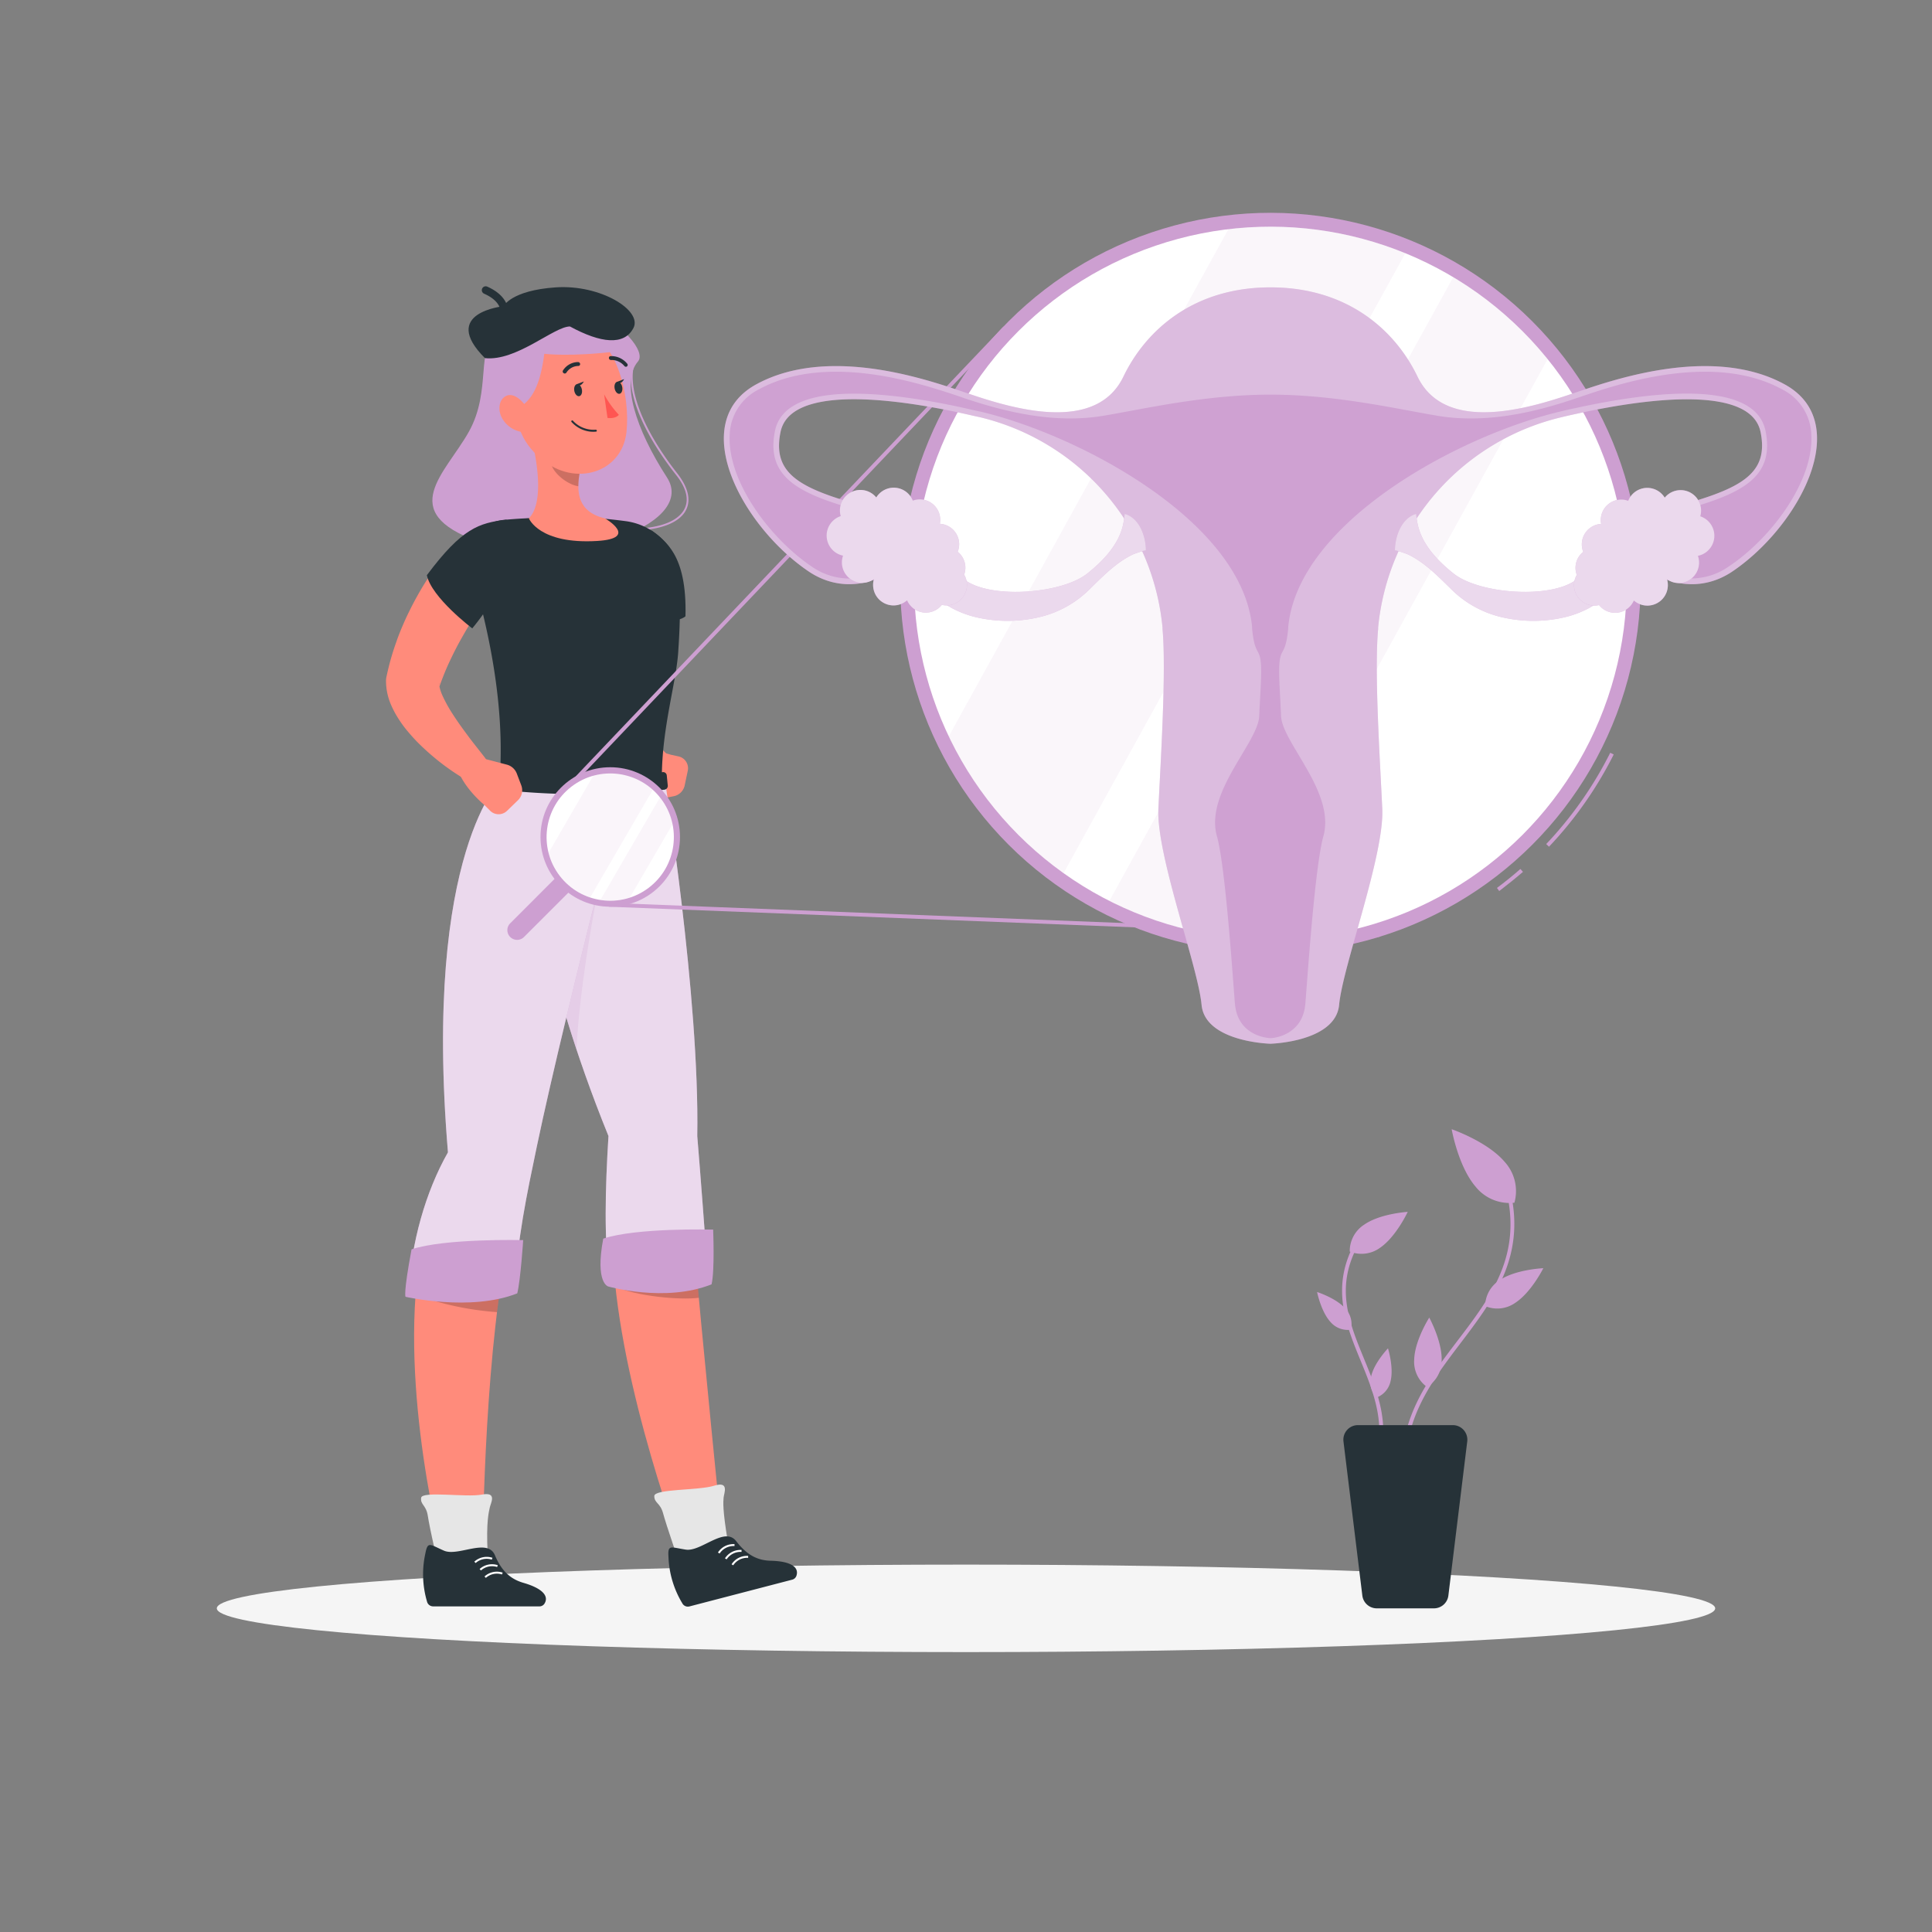 <svg xmlns="http://www.w3.org/2000/svg" viewBox="0 0 500 500"><rect x="0" y="0" width="500" height="500" fill="#808080" stroke="none"/><g id="freepik--Shadow--inject-4"><ellipse id="freepik--path--inject-4" cx="250" cy="416.24" rx="193.89" ry="11.32" style="fill:#f5f5f5"></ellipse></g><g id="freepik--Character--inject-4"><path d="M128.64,87c-5.67,2.78-1.29,14-7.31,24.75s-19,20.72,2.42,28.38,57.06-3.91,48.86-16.57-11.94-24.83-7.51-30S139.42,64.44,128.64,87Z" style="fill:#CD9FD1"></path><path d="M163.18,137.31a63,63,0,0,1-15.36-2.15.26.26,0,0,1-.18-.31.25.25,0,0,1,.3-.18c14,3.6,25.59,2.62,28.9-2.44,1.63-2.5,1-5.78-2-9.48-9.28-11.84-13.35-22.85-10.9-29.46a.25.25,0,0,1,.47.17c-2.39,6.45,1.66,17.28,10.83,29,3.85,4.91,3.2,8.18,2,10.06C175.19,135.67,170.05,137.31,163.18,137.31Z" style="fill:#CD9FD1"></path><path d="M174.3,206.07l-3.16.64a3.75,3.75,0,0,1-3.32-.93l-4.15-3.88a7,7,0,0,1-2.17-6.05l.19-1.39c5.18-1.43,11.83.84,11.83.84l2,.44a3.13,3.13,0,0,1,2.48,3.7l-.82,3.9A3.61,3.61,0,0,1,174.3,206.07Z" style="fill:#ff8b7b"></path><path d="M171.9,151.22l-1.25,3.3-1.24,3.42c-.81,2.3-1.59,4.6-2.3,6.9a101.15,101.15,0,0,0-3.38,13.66,42.51,42.51,0,0,0-.54,6.34l0,.71v.18a5.23,5.23,0,0,0-.12-.58,3.67,3.67,0,0,0-.36-.94c-.19-.31-.23-.29-.21-.24a1.69,1.69,0,0,0,.17.36,19.39,19.39,0,0,0,1.88,2.35c3.09,3.46,6.81,7.07,10.17,10.88l.09.09a3.88,3.88,0,0,1-4.35,6.18,68.9,68.9,0,0,1-14.26-7.67,32.45,32.45,0,0,1-3.61-3,12.22,12.22,0,0,1-1-1.14,10.65,10.65,0,0,1-1.22-1.86,8.69,8.69,0,0,1-.7-1.83c-.12-.46-.21-1.13-.2-1.06l0-.3-.15-1.19a48.08,48.08,0,0,1,0-9,89.56,89.56,0,0,1,3.12-16.3q1.08-3.9,2.42-7.7c.44-1.27.92-2.52,1.4-3.78s1-2.45,1.6-3.83A7.66,7.66,0,0,1,172,151Z" style="fill:#ff8b7b"></path><path d="M168.69,137.34c3.36,2.68,9.13,6,8.71,22.16-4.26,3.62-24.61-1.46-24.61-1.46S152.09,139.53,168.69,137.34Z" style="fill:#263238"></path><path d="M180.13,327.34l-21,4.26c3.42,34.84,19.45,75.46,19.45,75.46h9.23S180.46,333.68,180.13,327.34Z" style="fill:#ff8b7b"></path><path d="M188.37,399c-1.39-8.2-1.2-10.3-1.1-11.44s1.55-4.32-2.44-3.06-15.5.79-15.5,2.67,1.52,1.69,2.27,4.45,4.26,13.53,5.91,16.74C184.26,411.25,189.9,407.59,188.37,399Z" style="fill:#e6e6e6"></path><path d="M180.14,327.34c.05,1.09.32,4.18.72,8.53-5,.63-16.23-.41-21.55-2.9-.05-.46-.09-.91-.14-1.37Z" style="opacity:0.2"></path><path d="M129.88,330.58l-22.06,1.35c-3.42,34.84,7.79,75.13,7.79,75.13h9.23S124.84,362.67,129.88,330.58Z" style="fill:#ff8b7b"></path><path d="M126.2,402c-.41-8.31.33-10.75.56-11.88s2-4.1-2.06-3.32-15.48-1-15.71.83,1.31,1.85,1.73,4.68,2.64,13.12,3.9,16.51C121,412.5,126.7,410.73,126.2,402Z" style="fill:#e6e6e6"></path><path d="M110.09,402c.62-3.2,1.14-2.29,4.81-.69s11.27-3.4,13.19,1.19,4.5,6.3,7.41,7.15c4.94,1.43,6.66,3.46,5.37,5.43a1.55,1.55,0,0,1-1.31.65H112.1a1.63,1.63,0,0,1-1.59-1.25A25,25,0,0,1,110.09,402Z" style="fill:#263238"></path><path d="M123.1,404.51l-.35-.35a4.73,4.73,0,0,1,4.7-1l-.17.47A4.28,4.28,0,0,0,123.1,404.51Z" style="fill:#fff"></path><path d="M124.48,406.43l-.36-.36a4.74,4.74,0,0,1,4.7-1l-.16.47A4.28,4.28,0,0,0,124.48,406.43Z" style="fill:#fff"></path><path d="M125.74,408.35l-.35-.36a4.76,4.76,0,0,1,4.7-1l-.17.48A4.28,4.28,0,0,0,125.74,408.35Z" style="fill:#fff"></path><path d="M173,402.91c-.21-3.24.52-2.49,4.48-1.87s10.05-6.13,13.06-2.18,5.94,5,9,5.06c5.15.14,7.32,1.66,6.57,3.9a1.55,1.55,0,0,1-1.1,1l-26.58,6.92a1.62,1.62,0,0,1-1.85-.81A24.91,24.91,0,0,1,173,402.91Z" style="fill:#263238"></path><path d="M186.24,402.05l-.44-.26a4.76,4.76,0,0,1,4.29-2.17l0,.5A4.29,4.29,0,0,0,186.24,402.05Z" style="fill:#fff"></path><path d="M188.05,403.56l-.43-.26a4.75,4.75,0,0,1,4.29-2.17l0,.5A4.31,4.31,0,0,0,188.05,403.56Z" style="fill:#fff"></path><path d="M189.76,405.1l-.43-.26a4.72,4.72,0,0,1,4.29-2.17l0,.5A4.3,4.3,0,0,0,189.76,405.1Z" style="fill:#fff"></path><path d="M107.81,331.93l22.07-1.35c-.46,2.9-.87,5.9-1.24,9a77.58,77.58,0,0,1-21.09-4.5C107.63,334,107.72,333,107.81,331.93Z" style="opacity:0.2"></path><path d="M146.56,263.32C149.4,272.67,153,283,157.47,294c-.85,13.77-1.18,26.78.31,38.63,6.75,2.43,24.76,1.08,25.55-1-1-13.61-2-27.1-2.88-37.61.64-36-8.49-92.76-8.49-92.76H135.65S134.75,224.38,146.56,263.32Z" style="fill:#CD9FD1"></path><path d="M146.56,263.32C149.4,272.67,153,283,157.47,294c-.85,13.77-1.18,26.78.31,38.63,6.75,2.43,24.76,1.08,25.55-1-1-13.61-2-27.1-2.88-37.61.64-36-8.49-92.76-8.49-92.76H135.65S134.75,224.38,146.56,263.32Z" style="fill:#fff;opacity:0.6"></path><path d="M156.12,320.56c-2.17,11.55,1.29,12.38,1.29,12.38s14.72,4.23,26.74-.55c.86-3.5.41-14.17.41-14.17S164.73,317.67,156.12,320.56Z" style="fill:#CD9FD1"></path><path d="M142.12,247.09c1.8,7.39,4.11,15.59,7.07,24.5.86-18,5.72-42,5.88-42.82Z" style="fill:#CD9FD1;opacity:0.2"></path><path d="M105.67,335.06c10.65,2.23,26.73,1.42,27.58-.86.46-12.84,3.2-25.61,5.67-37.44,1.92-9.18,4.68-21.12,7.64-33.44,7.19-29.91,15.51-62,15.51-62h-32S109.4,220,115.93,298.22C110.16,308.39,106.36,321.63,105.67,335.06Z" style="fill:#CD9FD1"></path><path d="M105.67,335.06c10.65,2.23,26.73,1.42,27.58-.86.46-12.84,3.2-25.61,5.67-37.44,1.92-9.18,4.68-21.12,7.64-33.44,7.19-29.91,15.51-62,15.51-62h-32S109.4,220,115.93,298.22C110.16,308.39,106.36,321.63,105.67,335.06Z" style="fill:#fff;opacity:0.6"></path><path d="M106.51,323.33c-2.17,11.56-1.56,12.28-1.56,12.28s16.9,3.89,28.92-.89c.86-3.5,1.53-13.78,1.53-13.78S115.12,320.44,106.51,323.33Z" style="fill:#CD9FD1"></path><path d="M175.85,149.31a173,173,0,0,1-.28,18.64c-.34,8.09-4.35,20.3-4.28,33.63-4.15,3-27.63,2.38-42,.53.87-11.48.22-29.39-7.56-55.21-1.8-6,2.22-11.74,8.64-12.35,1.72-.16,3.54-.3,5.4-.39a146.51,146.51,0,0,1,19.67,0c2.14.18,4.35.43,6.47.71C169.58,135.88,175.61,142.14,175.85,149.31Z" style="fill:#263238"></path><path d="M137.18,112c1.72,6.33,3.82,17.92-.3,22.15,0,0,2.64,6.76,17.68,5.85,11-.67,2-5.85,2-5.85-7.18-1.69-7.39-6.92-6.53-11.84Z" style="fill:#ff8b7b"></path><path d="M142.42,116.25l7.6,6.09a20,20,0,0,0-.35,3.5c-2.72-.39-6.65-3.35-7.14-6.18A9.38,9.38,0,0,1,142.42,116.25Z" style="opacity:0.2"></path><path d="M131.78,99.34c1.92,10.22,2.52,14.57,8.35,19.47,8.77,7.37,20.81,3.48,22-6.94,1-9.38-2.28-24.51-12.81-27.88C138.92,80.66,129.86,89.13,131.78,99.34Z" style="fill:#ff8b7b"></path><path d="M140.86,91.56c-1,7.77-3,12.33-7.33,14.33s-9.11-3-5-12.89S137.19,80.56,145,80.78s15.42,6.31,15,10.11C147.53,92.44,140.86,91.56,140.86,91.56Z" style="fill:#CD9FD1"></path><path d="M125.5,92.68c8.14.9,17.89-8.19,22-8.19,8,4.34,14,5,16.42.43s-8.5-11.34-20.09-10.55-13.5,4.88-13.5,4.88S113.69,80.87,125.5,92.68Z" style="fill:#263238"></path><path d="M130.47,81.22a1,1,0,0,1-1-1c0-.13-.17-2.44-4.18-4.21a1,1,0,0,1-.51-1.32,1,1,0,0,1,1.32-.51c5.31,2.34,5.37,5.87,5.37,6A1,1,0,0,1,130.47,81.22Z" style="fill:#263238"></path><path d="M148.61,101.05c.12.86.67,1.53,1.23,1.49s.9-.78.77-1.64-.67-1.53-1.22-1.49S148.49,100.18,148.61,101.05Z" style="fill:#263238"></path><path d="M159.05,100.43c.12.86.67,1.53,1.22,1.49s.9-.77.78-1.64-.67-1.53-1.23-1.49S158.92,99.57,159.05,100.43Z" style="fill:#263238"></path><path d="M159.59,98.86l1.94-.75S160.72,99.81,159.59,98.86Z" style="fill:#263238"></path><path d="M156.35,102.06a25.6,25.6,0,0,0,3.81,5.3c-1,1.14-2.94.8-2.94.8Z" style="fill:#ff5652"></path><path d="M152.81,111.71a7.62,7.62,0,0,0,1.44,0,.23.23,0,0,0,.21-.27.28.28,0,0,0-.29-.24,7.22,7.22,0,0,1-5.85-2.27.25.25,0,1,0-.38.31A7.67,7.67,0,0,0,152.81,111.71Z" style="fill:#263238"></path><path d="M130.31,108.82a7.17,7.17,0,0,0,4.92,3c2.45.22,3-2.64,1.77-5.19-1.12-2.3-3.74-5.17-5.93-4.2S128.72,106.66,130.31,108.82Z" style="fill:#ff8b7b"></path><path d="M146.24,96.66a.5.5,0,0,0,.33-.2,3.71,3.71,0,0,1,3.07-1.75.47.47,0,0,0,.5-.48.56.56,0,0,0-.52-.53,4.68,4.68,0,0,0-3.92,2.17.51.51,0,0,0,.17.7A.49.49,0,0,0,146.24,96.66Z" style="fill:#263238"></path><path d="M161.94,94.92a.48.48,0,0,0,.35-.12.49.49,0,0,0,0-.71A5.33,5.33,0,0,0,158,92.16a.47.47,0,0,0-.41.56.55.55,0,0,0,.59.45,4.27,4.27,0,0,1,3.41,1.56A.56.56,0,0,0,161.94,94.92Z" style="fill:#263238"></path><path d="M149.15,99.47l1.95-.75S150.29,100.42,149.15,99.47Z" style="fill:#263238"></path><path d="M172,204.37a195.11,195.11,0,0,1-43.48-.09,1,1,0,0,1-.76-1.38c.36-.83.71-1.67,1.06-2.5a.9.9,0,0,1,.93-.58,191,191,0,0,0,41.81,0,.94.94,0,0,1,1,.87c.09.87.17,1.73.26,2.6A1,1,0,0,1,172,204.37Z" style="fill:#263238"></path><path d="M134.89,203.2l-1.14-3a3.79,3.79,0,0,0-2.57-2.31l-5.49-1.44a7,7,0,0,0-6.28,1.41l-1.07.9c1.56,5.14,7,9.55,7,9.55l1.42,1.42a3.12,3.12,0,0,0,4.45.12l2.87-2.78A3.59,3.59,0,0,0,134.89,203.2Z" style="fill:#ff8b7b"></path><path d="M127.09,153.23l-.94,1.32-1,1.47c-.67,1-1.35,2-2,3-1.33,2-2.56,4.13-3.75,6.23s-2.26,4.25-3.26,6.41-1.83,4.35-2.61,6.55l.22-1.45c-.08,0-.11.37,0,1a11.43,11.43,0,0,0,.74,2.21,36.76,36.76,0,0,0,2.92,5.22c1.16,1.8,2.47,3.59,3.81,5.39s2.81,3.61,4.15,5.34l.12.16a3.85,3.85,0,0,1-5,5.68,61.17,61.17,0,0,1-6.23-4.21,63.45,63.45,0,0,1-5.74-5c-.92-.9-1.81-1.88-2.69-2.91a28.9,28.9,0,0,1-2.53-3.36,24.75,24.75,0,0,1-2.23-4.18,15.64,15.64,0,0,1-1.17-5.93,5,5,0,0,1,.11-1l.11-.49a66.52,66.52,0,0,1,2.42-8.48c.47-1.38,1-2.72,1.57-4.06s1.16-2.64,1.8-3.93a83.08,83.08,0,0,1,4.17-7.51c.77-1.2,1.54-2.41,2.38-3.58.42-.58.84-1.17,1.29-1.75s.86-1.12,1.45-1.84a7.66,7.66,0,0,1,12.16,9.29Z" style="fill:#ff8b7b"></path><path d="M131.06,134.49c-7.08.86-11.44,2.12-20.59,14.37,1.19,5.78,11.75,13.76,11.75,13.76S138.08,144.11,131.06,134.49Z" style="fill:#263238"></path></g><g id="freepik--female-reproductive-system--inject-4"><path d="M259.55,86.13l95.62,155.28-196.82-7.72-8.58-32.13L259.55,86.13m.17-1.64L148.65,201.28l8.93,33.38L357,242.48l-97.29-158Z" style="fill:#CD9FD1"></path><circle cx="157.93" cy="216.61" r="18.05" style="fill:#CD9FD1"></circle><path d="M132.05,242.5h0a2.5,2.5,0,0,1,0-3.56l22.32-22.33a2.52,2.52,0,0,1,3.56,0h0a2.52,2.52,0,0,1,0,3.57L135.61,242.5A2.52,2.52,0,0,1,132.05,242.5Z" style="fill:#CD9FD1"></path><circle cx="157.93" cy="216.61" r="16.47" transform="translate(-99.06 140.35) rotate(-37.37)" style="fill:#fff"></circle><path d="M160.12,200.29a16.38,16.38,0,0,0-6.57.44L142,220.66a16.49,16.49,0,0,0,10.75,11.58l16.22-27.9A16.38,16.38,0,0,0,160.12,200.29Z" style="fill:#CD9FD1;opacity:0.1"></path><path d="M170.81,206.36,155.4,232.89l.34.05a16.33,16.33,0,0,0,7.26-.65l11.07-19A16.45,16.45,0,0,0,170.81,206.36Z" style="fill:#CD9FD1;opacity:0.1"></path><path d="M388,230.6l-.59-.8c2.08-1.55,4.12-3.2,6.07-4.91l.66.75C392.14,227.36,390.08,229,388,230.6Z" style="fill:#CD9FD1"></path><path d="M400.88,219.13l-.72-.69a98.48,98.48,0,0,0,16.57-23.63l.9.45A99.76,99.76,0,0,1,400.88,219.13Z" style="fill:#CD9FD1"></path><circle cx="328.79" cy="150.89" r="95.81" transform="translate(-10.4 276.68) rotate(-45)" style="fill:#CD9FD1"></circle><circle cx="328.79" cy="150.89" r="92.22" transform="translate(-10.4 276.68) rotate(-45)" style="fill:#fff"></circle><g style="opacity:0.1"><path d="M340.08,59.37a92.34,92.34,0,0,0-22.16-.07L245.54,190.59a92.57,92.57,0,0,0,29.7,35.4L363.7,65.53A92,92,0,0,0,340.08,59.37Z" style="fill:#CD9FD1"></path><path d="M376.1,71.72h0l-89,161.45a92.19,92.19,0,0,0,30.42,9.25c.19,0,.38.05.57.06L400.52,92.94A91.91,91.91,0,0,0,376.1,71.72Z" style="fill:#CD9FD1"></path></g><path d="M461.87,99.47c-18.15-9.93-43-1.63-52.73,1.65s-34.4,12.38-42.23-3.53h0c-5.76-12.07-18.14-23.22-38.11-23.22s-32.36,11.15-38.12,23.22c-7.83,15.91-32.51,6.82-42.24,3.53s-34.57-11.58-52.73-1.65-3.63,36.79,13.55,48.41,38-10.66,18.64-15.74-28.32-8.47-25.9-20.33,27.7-9.1,47.24-4.81c1.55.34,3,.69,4.48,1a62,62,0,0,1,47.14,54.42l0,.34c1,11.12-.49,34.13-1.07,46.55-.55,12,10.24,40.76,11.17,50.71.89,9.68,17.81,10.1,17.81,10.1s16.91-.42,17.8-10.1c.92-9.95,11.71-38.7,11.16-50.71-.57-12.42-2.1-35.42-1.07-46.55l0-.36A62,62,0,0,1,404,108c1.41-.34,2.88-.68,4.4-1,19.54-4.29,44.81-7,47.23,4.81s-6.53,15.25-25.9,20.33,1.45,27.36,18.64,15.74S480,109.39,461.87,99.47Z" style="fill:#CD9FD1"></path><path d="M461.87,99.47c-18.15-9.93-43-1.63-52.73,1.65s-34.4,12.38-42.23-3.53h0c-5.76-12.07-18.14-23.22-38.11-23.22s-32.36,11.15-38.12,23.22c-7.83,15.91-32.51,6.82-42.24,3.53s-34.57-11.58-52.73-1.65-3.63,36.79,13.55,48.41,38-10.66,18.64-15.74-28.32-8.47-25.9-20.33,27.7-9.1,47.24-4.81c1.55.34,3,.69,4.48,1a62,62,0,0,1,47.14,54.42l0,.34c1,11.12-.49,34.13-1.07,46.55-.55,12,10.24,40.76,11.17,50.71.89,9.68,17.81,10.1,17.81,10.1s16.91-.42,17.8-10.1c.92-9.95,11.71-38.7,11.16-50.71-.57-12.42-2.1-35.42-1.07-46.55l0-.36A62,62,0,0,1,404,108c1.41-.34,2.88-.68,4.4-1,19.54-4.29,44.81-7,47.23,4.81s-6.53,15.25-25.9,20.33,1.45,27.36,18.64,15.74S480,109.39,461.87,99.47Z" style="fill:#fff;opacity:0.3"></path><path d="M468.78,112.65a13.63,13.63,0,0,0-7.61-11.91c-5.51-3-12.21-4.54-19.93-4.54-12.95,0-25.57,4.25-31.64,6.3l-1.09.37-.21.07c-11.62,4-24,6.68-36.15,4.68-10.34-1.71-26.3-5.49-43.36-5.49s-33,3.78-43.37,5.49c-12.11,2-24.52-.72-36.14-4.67l-.21-.08L248,102.5c-6.06-2-18.67-6.3-31.63-6.3-7.71,0-14.42,1.53-19.93,4.54a13.62,13.62,0,0,0-7.6,11.91c-.56,11.91,10.37,26.66,21.27,34a17,17,0,0,0,9.69,3.07c7.55,0,13.83-5.06,14.42-9.59.39-3-2-5.37-6.66-6.6-18.5-4.86-29.71-8.52-27-22,1.31-6.4,8.18-9.65,20.42-9.65,9.63,0,20.84,2,28.55,3.71,1.52.34,3,.69,4.51,1,26.31,6.36,67.48,28.74,70,55.69l0,.34c.87,9.31,2.87,2.72,2.21,15.46-.14,2.66-.27,5.13-.37,7.27-.31,6.87-14.13,19.72-10.94,31.06,2.3,8.18,4.28,39.28,4.67,43.48.75,8.08,8.26,8.75,9.11,8.78s8.35-.7,9.09-8.78c.39-4.2,2.38-35.29,4.68-43.48,3.18-11.34-10.63-24.19-10.95-31.06-.1-2.15-.22-4.61-.36-7.27-.66-12.74,1.34-6.15,2.21-15.46l0-.36c2.55-27,43.76-49.33,70.11-55.69,1.43-.35,2.91-.69,4.44-1,7.7-1.69,18.92-3.71,28.55-3.71,12.24,0,19.11,3.25,20.42,9.65,2.75,13.51-8.45,17.17-27,22-4.68,1.23-7,3.57-6.65,6.6.58,4.53,6.87,9.59,14.41,9.59h0a17,17,0,0,0,9.7-3.07C458.4,139.31,469.34,124.56,468.78,112.65Z" style="fill:#CD9FD1;opacity:0.9"></path><path d="M291.07,133c-.32,2.74-.56,8.23-9.76,15.49-7.64,6-30.9,6.94-33.89-1.29l-3.22,8.79a17.93,17.93,0,0,0,2.35,1.49,26.11,26.11,0,0,0,5.61,2.15,35.7,35.7,0,0,0,16.06.25,27.31,27.31,0,0,0,14.07-7.69c3.34-3.26,6.68-6.69,10.94-8.72.18-.09,3.33-1.22,3.33-1C296.55,139,295,134.08,291.07,133Z" style="fill:#CD9FD1"></path><path d="M291.07,133c-.32,2.74-.56,8.23-9.76,15.49-7.64,6-30.9,6.94-33.89-1.29l-3.22,8.79a17.93,17.93,0,0,0,2.35,1.49,26.11,26.11,0,0,0,5.61,2.15,35.7,35.7,0,0,0,16.06.25,27.31,27.31,0,0,0,14.07-7.69c3.34-3.26,6.68-6.69,10.94-8.72.18-.09,3.33-1.22,3.33-1C296.55,139,295,134.08,291.07,133Z" style="fill:#fff;opacity:0.6"></path><path d="M366.5,133c.32,2.74.57,8.23,9.76,15.49,7.64,6,30.9,6.94,33.89-1.29l3.23,8.79a17.93,17.93,0,0,1-2.35,1.49,26.39,26.39,0,0,1-5.62,2.15,35.69,35.69,0,0,1-16.06.25,27.31,27.31,0,0,1-14.07-7.69c-3.34-3.26-6.67-6.69-10.93-8.72-.18-.09-3.33-1.22-3.34-1C361,139,362.63,134.08,366.5,133Z" style="fill:#CD9FD1"></path><path d="M366.5,133c.32,2.74.57,8.23,9.76,15.49,7.64,6,30.9,6.94,33.89-1.29l3.23,8.79a17.93,17.93,0,0,1-2.35,1.49,26.39,26.39,0,0,1-5.62,2.15,35.69,35.69,0,0,1-16.06.25,27.31,27.31,0,0,1-14.07-7.69c-3.34-3.26-6.67-6.69-10.93-8.72-.18-.09-3.33-1.22-3.34-1C361,139,362.63,134.08,366.5,133Z" style="fill:#fff;opacity:0.6"></path><path d="M249.5,148.79a5.3,5.3,0,0,0-1.65-6,5.24,5.24,0,0,0,.38-1.94,5.3,5.3,0,0,0-5-5.29,5.06,5.06,0,0,0,.1-1,5.29,5.29,0,0,0-7.1-5,5.3,5.3,0,0,0-9.45-.81,5.3,5.3,0,0,0-9.41,3.35,5.12,5.12,0,0,0,.21,1.47,5.3,5.3,0,0,0,.6,10.23,5.36,5.36,0,0,0-.3,1.75,5.3,5.3,0,0,0,5.3,5.3,5.23,5.23,0,0,0,3-1,5.06,5.06,0,0,0-.22,1.51,5.29,5.29,0,0,0,8.79,4,5.29,5.29,0,0,0,9,1.18,5.15,5.15,0,0,0,1.18.14,5.29,5.29,0,0,0,4.57-8Z" style="fill:#CD9FD1"></path><path d="M249.5,148.79a5.3,5.3,0,0,0-1.65-6,5.24,5.24,0,0,0,.38-1.94,5.3,5.3,0,0,0-5-5.29,5.06,5.06,0,0,0,.1-1,5.29,5.29,0,0,0-7.1-5,5.3,5.3,0,0,0-9.45-.81,5.3,5.3,0,0,0-9.41,3.35,5.12,5.12,0,0,0,.21,1.47,5.3,5.3,0,0,0,.6,10.23,5.36,5.36,0,0,0-.3,1.75,5.3,5.3,0,0,0,5.3,5.3,5.23,5.23,0,0,0,3-1,5.06,5.06,0,0,0-.22,1.51,5.29,5.29,0,0,0,8.79,4,5.29,5.29,0,0,0,9,1.18,5.15,5.15,0,0,0,1.18.14,5.29,5.29,0,0,0,4.57-8Z" style="fill:#fff;opacity:0.6"></path><path d="M408.08,148.79a5.1,5.1,0,0,1-.34-1.84,5.28,5.28,0,0,1,2-4.13,5.23,5.23,0,0,1-.37-1.94,5.3,5.3,0,0,1,5-5.29,5.07,5.07,0,0,1-.09-1,5.3,5.3,0,0,1,5.3-5.3,5.36,5.36,0,0,1,1.8.32,5.3,5.3,0,0,1,9.45-.81,5.3,5.3,0,0,1,9.41,3.35,5.5,5.5,0,0,1-.21,1.47,5.3,5.3,0,0,1-.61,10.23,5.36,5.36,0,0,1,.3,1.75,5.3,5.3,0,0,1-5.3,5.3,5.2,5.2,0,0,1-3-1,5.41,5.41,0,0,1,.22,1.51,5.3,5.3,0,0,1-8.8,4,5.29,5.29,0,0,1-9,1.18,5.08,5.08,0,0,1-1.18.14,5.29,5.29,0,0,1-4.56-8Z" style="fill:#CD9FD1"></path><path d="M408.08,148.79a5.1,5.1,0,0,1-.34-1.84,5.28,5.28,0,0,1,2-4.13,5.23,5.23,0,0,1-.37-1.94,5.3,5.3,0,0,1,5-5.29,5.07,5.07,0,0,1-.09-1,5.3,5.3,0,0,1,5.3-5.3,5.36,5.36,0,0,1,1.8.32,5.3,5.3,0,0,1,9.45-.81,5.3,5.3,0,0,1,9.41,3.35,5.5,5.5,0,0,1-.21,1.47,5.3,5.3,0,0,1-.61,10.23,5.36,5.36,0,0,1,.3,1.75,5.3,5.3,0,0,1-5.3,5.3,5.2,5.2,0,0,1-3-1,5.41,5.41,0,0,1,.22,1.51,5.3,5.3,0,0,1-8.8,4,5.29,5.29,0,0,1-9,1.18,5.08,5.08,0,0,1-1.18.14,5.29,5.29,0,0,1-4.56-8Z" style="fill:#fff;opacity:0.6"></path></g><g id="freepik--Plant--inject-4"><path d="M363.45,383.33a.49.49,0,0,1-.5-.45c-1.38-15.38,6.59-25.84,14.29-35.95,8.76-11.5,17-22.36,12.32-39.82a.52.52,0,0,1,.35-.62.51.51,0,0,1,.62.36c4.84,17.94-4,29.5-12.49,40.69-7.59,10-15.44,20.26-14.1,35.25a.49.49,0,0,1-.45.54Z" style="fill:#CD9FD1"></path><path d="M389.37,300.65a11.23,11.23,0,0,1,2.56,10.61,11.26,11.26,0,0,1-10.08-4.19c-4.48-5.25-6.16-14.83-6.16-14.83S384.89,295.4,389.37,300.65Z" style="fill:#CD9FD1"></path><path d="M392.15,337.17a8.08,8.08,0,0,1-7.8.84,8.07,8.07,0,0,1,3.91-6.8c4.16-2.71,11.15-3,11.15-3S396.31,334.45,392.15,337.17Z" style="fill:#CD9FD1"></path><path d="M373.1,352.09a8.07,8.07,0,0,1-3.78,6.87,8.05,8.05,0,0,1-3.33-7.1c.15-5,3.9-10.87,3.9-10.87S373.25,347.13,373.1,352.09Z" style="fill:#CD9FD1"></path><path d="M355.85,380.1a.47.47,0,0,1-.17,0,.49.49,0,0,1-.3-.64c3.75-10.24.18-18.94-3.27-27.36-3.89-9.51-7.92-19.34-1.1-31.1a.5.5,0,0,1,.87.5c-6.58,11.34-2.82,20.51,1.16,30.22,3.52,8.59,7.17,17.48,3.28,28.09A.51.51,0,0,1,355.85,380.1Z" style="fill:#CD9FD1"></path><path d="M353.11,316.9a8.18,8.18,0,0,0-3.8,7,8.18,8.18,0,0,0,7.88-1c4.14-2.85,7.13-9.27,7.13-9.27S357.25,314.05,353.11,316.9Z" style="fill:#CD9FD1"></path><path d="M344.27,342.06a5.91,5.91,0,0,0,5.33,2.07,5.91,5.91,0,0,0-1.47-5.53c-2.42-2.69-7.27-4.23-7.27-4.23S341.86,339.37,344.27,342.06Z" style="fill:#CD9FD1"></path><path d="M354.86,356.15a5.87,5.87,0,0,0,1.36,5.55,5.85,5.85,0,0,0,3.68-4.36c.83-3.53-.69-8.39-.69-8.39S355.68,352.63,354.86,356.15Z" style="fill:#CD9FD1"></path><path d="M376,368.82H351.43a3.77,3.77,0,0,0-3.74,4.23l4.88,39.87a3.77,3.77,0,0,0,3.75,3.32h14.77a3.77,3.77,0,0,0,3.75-3.32l4.88-39.87A3.77,3.77,0,0,0,376,368.82Z" style="fill:#263238"></path></g></svg>